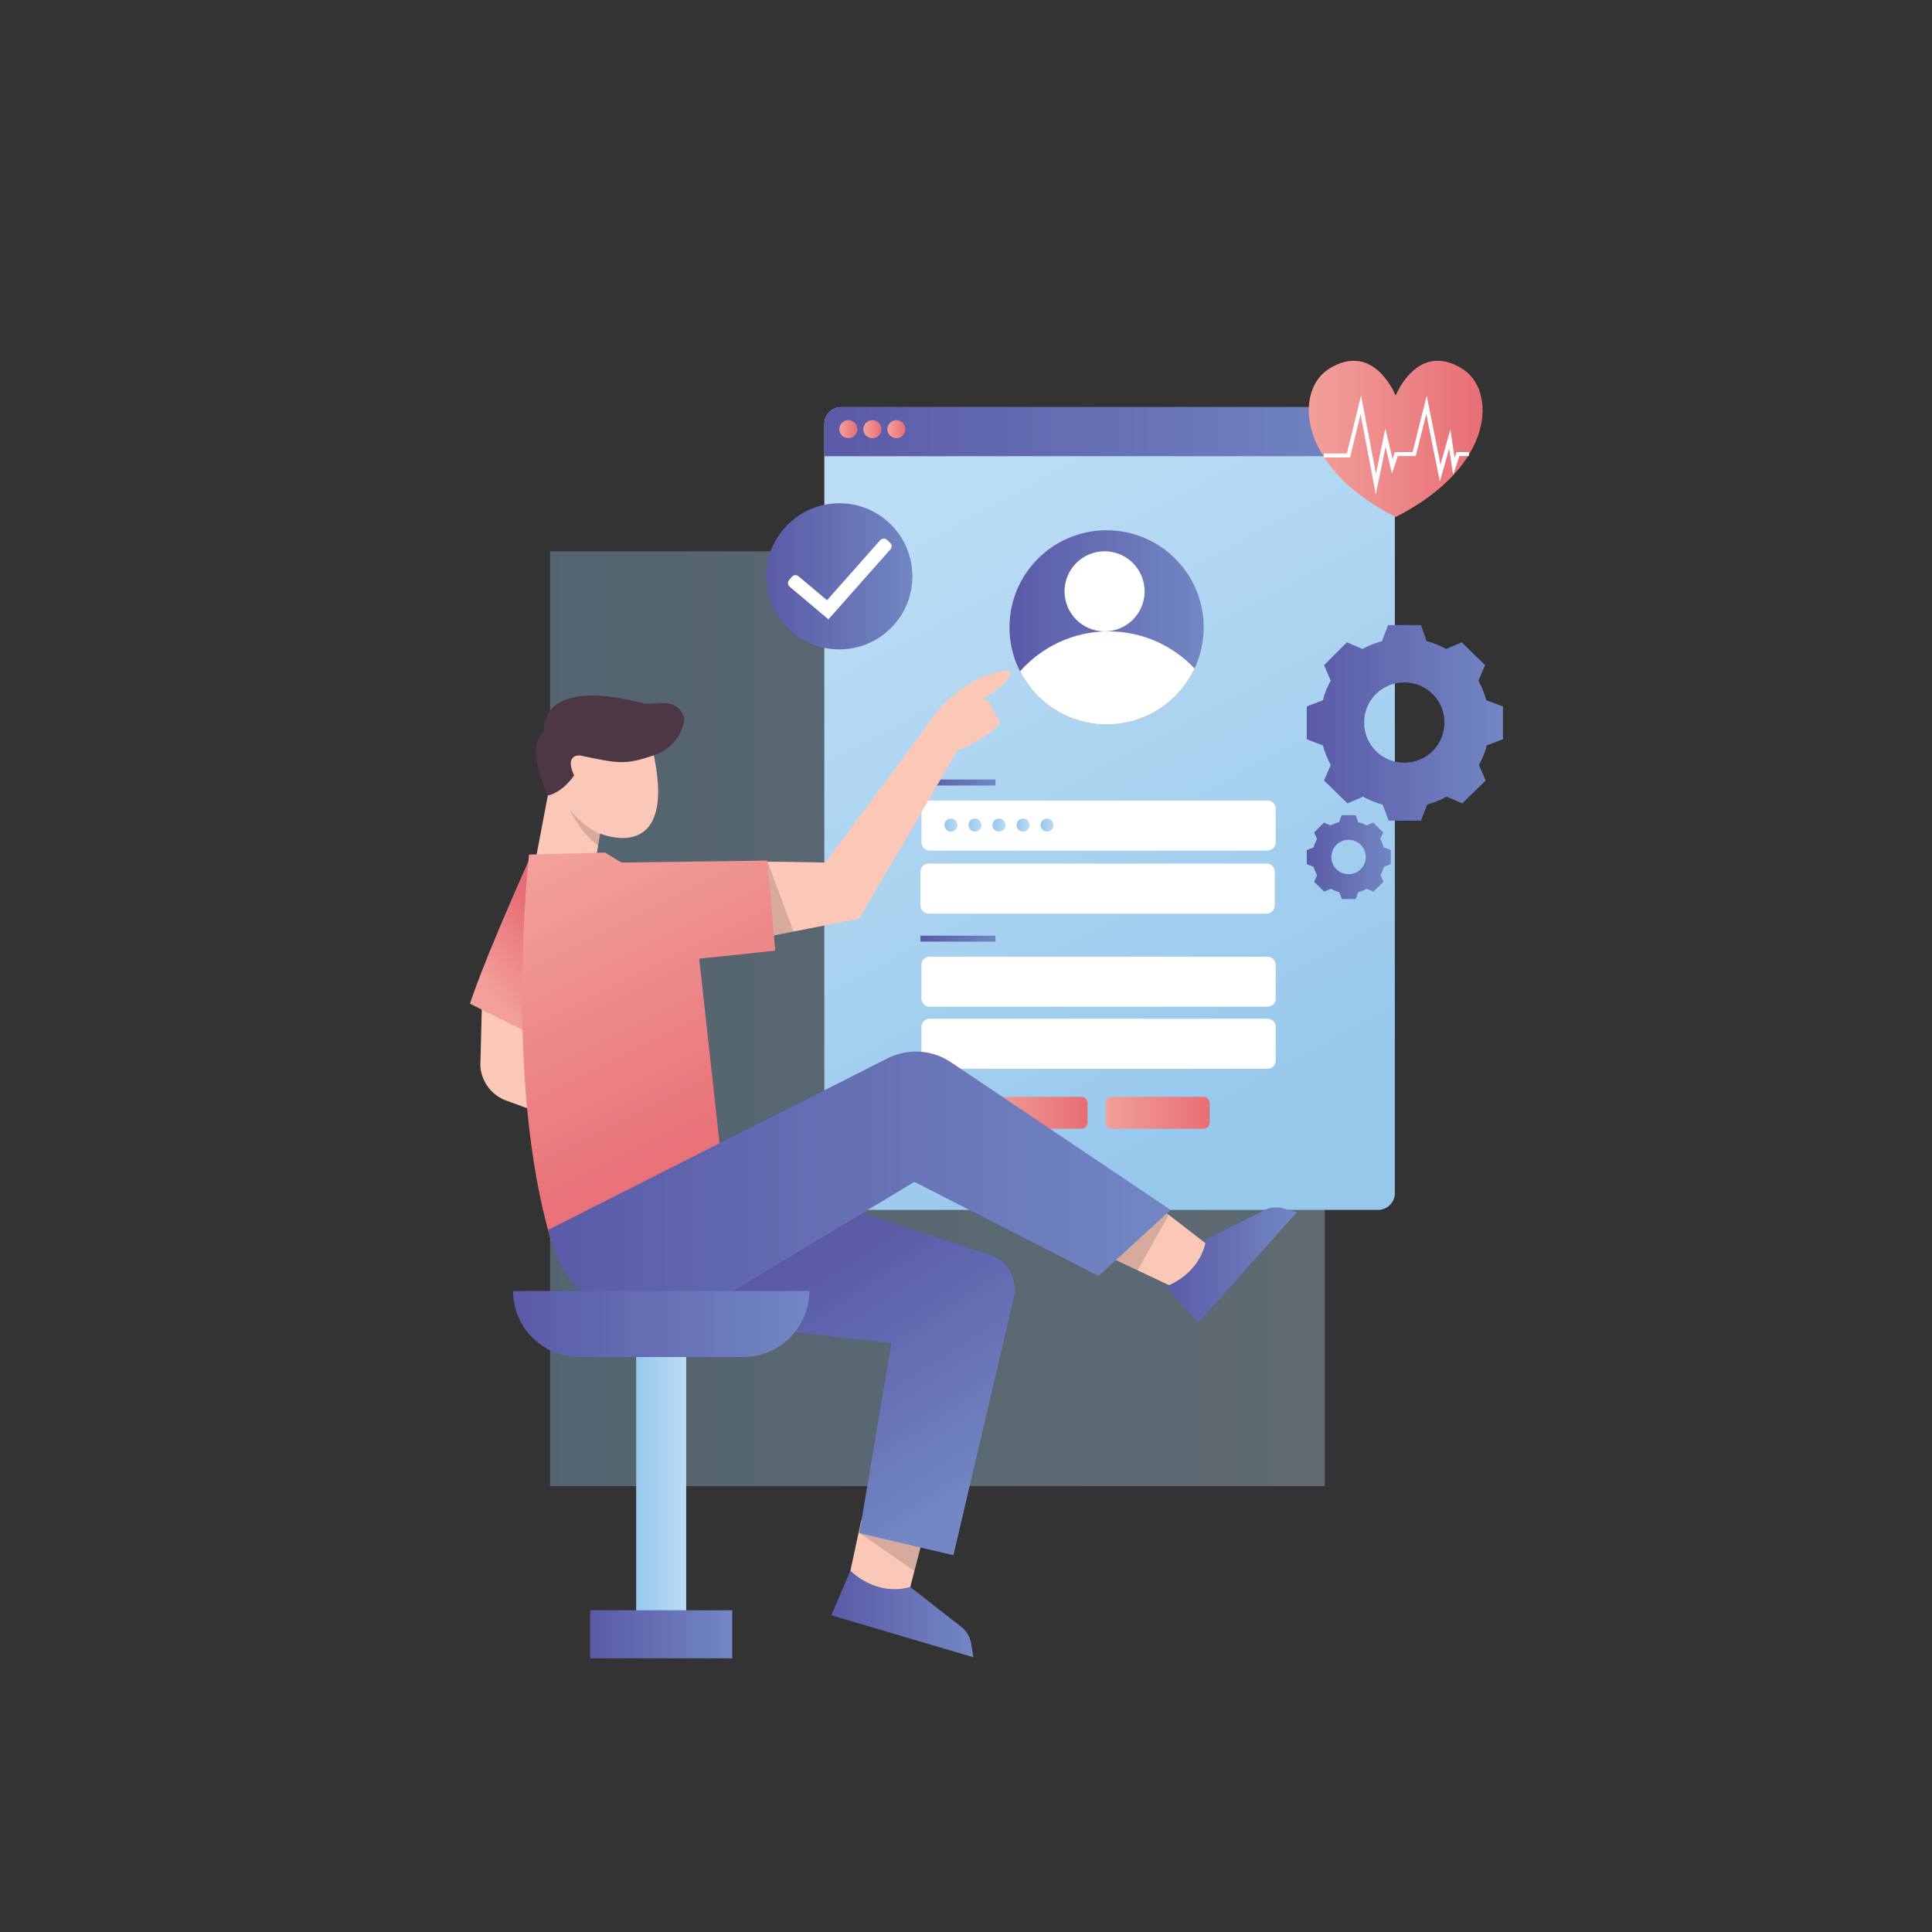 <?xml version="1.0" encoding="utf-8"?>
<!-- Generator: Adobe Illustrator 16.0.0, SVG Export Plug-In . SVG Version: 6.00 Build 0)  -->
<!DOCTYPE svg PUBLIC "-//W3C//DTD SVG 1.1//EN" "http://www.w3.org/Graphics/SVG/1.1/DTD/svg11.dtd">
<svg version="1.1" id="Layer_1" xmlns="http://www.w3.org/2000/svg" xmlns:xlink="http://www.w3.org/1999/xlink" x="0px" y="0px"
	 width="1000px" height="1000px" viewBox="0 0 1000 1000" enable-background="new 0 0 1000 1000" xml:space="preserve">
<rect x="0" y="0" width="1000" height="1000" fill="#333333" stroke="none"/>
<g opacity="0.33">
	<g>
		<defs>
			<rect id="SVGID_1_" x="284.718" y="285.349" width="400.987" height="483.88"/>
		</defs>
		<clipPath id="SVGID_2_">
			<use xlink:href="#SVGID_1_"  overflow="visible"/>
		</clipPath>
		<g clip-path="url(#SVGID_2_)">
			<defs>
				<rect id="SVGID_3_" x="284.718" y="285.349" width="400.987" height="483.88"/>
			</defs>
			<clipPath id="SVGID_4_">
				<use xlink:href="#SVGID_3_"  overflow="visible"/>
			</clipPath>
			
				<linearGradient id="SVGID_5_" gradientUnits="userSpaceOnUse" x1="-297.38" y1="1100.224" x2="-295.694" y2="1100.224" gradientTransform="matrix(237.752 0 0 -237.752 70987.375 262107.75)">
				<stop  offset="0" style="stop-color:#96C8EC"/>
				<stop  offset="1" style="stop-color:#BADCF4"/>
			</linearGradient>
			<rect x="284.718" y="285.35" clip-path="url(#SVGID_4_)" fill="url(#SVGID_5_)" width="400.987" height="483.879"/>
		</g>
	</g>
</g>
<g>
	<defs>
		<path id="SVGID_6_" d="M435.352,210.748c-4.798,0-8.682,3.885-8.682,8.683v398.128c0,4.796,3.884,8.682,8.682,8.682h277.935
			c4.797,0,8.684-3.886,8.684-8.682V219.431c0-4.798-3.887-8.683-8.684-8.683H435.352z"/>
	</defs>
	<clipPath id="SVGID_7_">
		<use xlink:href="#SVGID_6_"  overflow="visible"/>
	</clipPath>
	
		<linearGradient id="SVGID_8_" gradientUnits="userSpaceOnUse" x1="-301.085" y1="1099.205" x2="-299.399" y2="1099.205" gradientTransform="matrix(-99.534 -184.322 -184.322 99.534 173301.25 -164325.156)">
		<stop  offset="0" style="stop-color:#96C8EC"/>
		<stop  offset="1" style="stop-color:#BADCF4"/>
	</linearGradient>
	<polygon clip-path="url(#SVGID_7_)" fill="url(#SVGID_8_)" points="493.339,749.701 252.958,304.552 655.301,87.288 
		895.681,532.436 	"/>
</g>
<g>
	<defs>
		<rect id="SVGID_9_" x="476.404" y="403.472" width="38.854" height="3.107"/>
	</defs>
	<clipPath id="SVGID_10_">
		<use xlink:href="#SVGID_9_"  overflow="visible"/>
	</clipPath>
	
		<linearGradient id="SVGID_11_" gradientUnits="userSpaceOnUse" x1="-278.896" y1="1095.157" x2="-277.209" y2="1095.157" gradientTransform="matrix(23.038 0 0 -23.038 6901.594 25635.234)">
		<stop  offset="0" style="stop-color:#5A5AA7"/>
		<stop  offset="1" style="stop-color:#7287C3"/>
	</linearGradient>
	<rect x="476.404" y="403.472" clip-path="url(#SVGID_10_)" fill="url(#SVGID_11_)" width="38.854" height="3.107"/>
</g>
<g>
	<defs>
		<rect id="SVGID_12_" x="476.404" y="484.289" width="38.854" height="3.107"/>
	</defs>
	<clipPath id="SVGID_13_">
		<use xlink:href="#SVGID_12_"  overflow="visible"/>
	</clipPath>
	
		<linearGradient id="SVGID_14_" gradientUnits="userSpaceOnUse" x1="-278.896" y1="1093.729" x2="-277.209" y2="1093.729" gradientTransform="matrix(23.038 0 0 -23.038 6901.594 25683.156)">
		<stop  offset="0" style="stop-color:#5A5AA7"/>
		<stop  offset="1" style="stop-color:#7287C3"/>
	</linearGradient>
	<rect x="476.404" y="484.289" clip-path="url(#SVGID_13_)" fill="url(#SVGID_14_)" width="38.854" height="3.107"/>
</g>
<path fill="#FFFFFF" d="M660.319,418.586v17.431c0,2.34-1.897,4.237-4.238,4.237H481.157c-2.34,0-4.235-1.897-4.235-4.237v-17.431
	c0-2.34,1.896-4.237,4.235-4.237h174.924C658.422,414.349,660.319,416.246,660.319,418.586"/>
<path fill="#FFFFFF" d="M659.8,451.225v17.429c0,2.342-1.897,4.239-4.235,4.239H480.64c-2.34,0-4.235-1.897-4.235-4.239v-17.429
	c0-2.34,1.896-4.237,4.235-4.237h174.925C657.902,446.987,659.8,448.885,659.8,451.225"/>
<path fill="#FFFFFF" d="M660.319,499.405v17.43c0,2.34-1.897,4.237-4.238,4.237H481.157c-2.34,0-4.235-1.897-4.235-4.237v-17.43
	c0-2.34,1.896-4.237,4.235-4.237h174.924C658.422,495.168,660.319,497.065,660.319,499.405"/>
<g>
	<defs>
		<path id="SVGID_15_" d="M575.547,567.697c-1.821,0-3.301,1.479-3.301,3.303v9.974c0,1.823,1.479,3.303,3.301,3.303h47.278
			c1.823,0,3.301-1.479,3.301-3.303V571c0-1.824-1.478-3.303-3.301-3.303H575.547z"/>
	</defs>
	<clipPath id="SVGID_16_">
		<use xlink:href="#SVGID_15_"  overflow="visible"/>
	</clipPath>
	
		<linearGradient id="SVGID_17_" gradientUnits="userSpaceOnUse" x1="-283.279" y1="1094.607" x2="-281.593" y2="1094.607" gradientTransform="matrix(31.946 0 0 -31.946 9621.891 35544.328)">
		<stop  offset="0" style="stop-color:#F2A099"/>
		<stop  offset="1" style="stop-color:#E86E76"/>
	</linearGradient>
	<rect x="572.246" y="567.697" clip-path="url(#SVGID_16_)" fill="url(#SVGID_17_)" width="53.88" height="16.579"/>
</g>
<g>
	<defs>
		<path id="SVGID_18_" d="M512.344,567.697c-1.824,0-3.301,1.479-3.301,3.303v9.974c0,1.823,1.477,3.303,3.301,3.303h47.276
			c1.825,0,3.301-1.479,3.301-3.303V571c0-1.824-1.476-3.303-3.301-3.303H512.344z"/>
	</defs>
	<clipPath id="SVGID_19_">
		<use xlink:href="#SVGID_18_"  overflow="visible"/>
	</clipPath>
	
		<linearGradient id="SVGID_20_" gradientUnits="userSpaceOnUse" x1="-284.085" y1="1094.607" x2="-282.398" y2="1094.607" gradientTransform="matrix(31.946 0 0 -31.946 9584.422 35544.328)">
		<stop  offset="0" style="stop-color:#F2A099"/>
		<stop  offset="1" style="stop-color:#E86E76"/>
	</linearGradient>
	<rect x="509.043" y="567.697" clip-path="url(#SVGID_19_)" fill="url(#SVGID_20_)" width="53.878" height="16.579"/>
</g>
<path fill="#FFFFFF" d="M660.319,531.526v17.429c0,2.341-1.897,4.238-4.238,4.238H481.157c-2.34,0-4.235-1.897-4.235-4.238v-17.429
	c0-2.339,1.896-4.236,4.235-4.236h174.924C658.422,527.29,660.319,529.188,660.319,531.526"/>
<g>
	<defs>
		<path id="SVGID_21_" d="M522.512,324.722c0,8.207,1.97,15.947,5.449,22.775c8.301,16.307,25.242,27.479,44.806,27.479
			c20.141,0,37.517-11.854,45.538-28.961c3.023-6.464,4.714-13.676,4.714-21.293c0-27.758-22.495-50.251-50.252-50.251
			C545.008,274.471,522.512,296.964,522.512,324.722"/>
	</defs>
	<clipPath id="SVGID_22_">
		<use xlink:href="#SVGID_21_"  overflow="visible"/>
	</clipPath>
	
		<linearGradient id="SVGID_23_" gradientUnits="userSpaceOnUse" x1="-290.913" y1="1099.289" x2="-289.226" y2="1099.289" gradientTransform="matrix(59.592 0 0 -59.592 17858.438 65833.125)">
		<stop  offset="0" style="stop-color:#5A5AA7"/>
		<stop  offset="1" style="stop-color:#7287C3"/>
	</linearGradient>
	<rect x="522.512" y="274.471" clip-path="url(#SVGID_22_)" fill="url(#SVGID_23_)" width="100.507" height="100.507"/>
</g>
<g>
	<defs>
		<path id="SVGID_24_" d="M488.838,427.042c0,1.86,1.509,3.368,3.368,3.368c1.858,0,3.365-1.508,3.365-3.368
			s-1.507-3.368-3.365-3.368C490.347,423.674,488.838,425.182,488.838,427.042"/>
	</defs>
	<clipPath id="SVGID_25_">
		<use xlink:href="#SVGID_24_"  overflow="visible"/>
	</clipPath>
	
		<linearGradient id="SVGID_26_" gradientUnits="userSpaceOnUse" x1="-181.742" y1="1065.049" x2="-180.056" y2="1065.049" gradientTransform="matrix(3.993 0 0 -3.993 1214.58 4680.049)">
		<stop  offset="0" style="stop-color:#96C8EC"/>
		<stop  offset="1" style="stop-color:#BADCF4"/>
	</linearGradient>
	<rect x="488.838" y="423.674" clip-path="url(#SVGID_25_)" fill="url(#SVGID_26_)" width="6.733" height="6.736"/>
</g>
<g>
	<defs>
		<path id="SVGID_27_" d="M501.271,427.042c0,1.86,1.508,3.368,3.367,3.368c1.858,0,3.366-1.508,3.366-3.368
			s-1.508-3.368-3.366-3.368C502.779,423.674,501.271,425.182,501.271,427.042"/>
	</defs>
	<clipPath id="SVGID_28_">
		<use xlink:href="#SVGID_27_"  overflow="visible"/>
	</clipPath>
	
		<linearGradient id="SVGID_29_" gradientUnits="userSpaceOnUse" x1="-180.475" y1="1065.049" x2="-178.789" y2="1065.049" gradientTransform="matrix(3.993 0 0 -3.993 1221.953 4680.049)">
		<stop  offset="0" style="stop-color:#96C8EC"/>
		<stop  offset="1" style="stop-color:#BADCF4"/>
	</linearGradient>
	<rect x="501.271" y="423.674" clip-path="url(#SVGID_28_)" fill="url(#SVGID_29_)" width="6.733" height="6.736"/>
</g>
<g>
	<defs>
		<path id="SVGID_30_" d="M513.706,427.042c0,1.86,1.506,3.368,3.366,3.368s3.366-1.508,3.366-3.368s-1.506-3.368-3.366-3.368
			S513.706,425.182,513.706,427.042"/>
	</defs>
	<clipPath id="SVGID_31_">
		<use xlink:href="#SVGID_30_"  overflow="visible"/>
	</clipPath>
	
		<linearGradient id="SVGID_32_" gradientUnits="userSpaceOnUse" x1="-179.207" y1="1065.049" x2="-177.522" y2="1065.049" gradientTransform="matrix(3.993 0 0 -3.993 1229.324 4680.049)">
		<stop  offset="0" style="stop-color:#96C8EC"/>
		<stop  offset="1" style="stop-color:#BADCF4"/>
	</linearGradient>
	<rect x="513.706" y="423.674" clip-path="url(#SVGID_31_)" fill="url(#SVGID_32_)" width="6.732" height="6.736"/>
</g>
<g>
	<defs>
		<path id="SVGID_33_" d="M526.179,426.53c-0.284,1.839,0.976,3.558,2.814,3.839c1.838,0.284,3.559-0.977,3.84-2.814
			c0.283-1.839-0.977-3.56-2.814-3.841c-0.174-0.026-0.346-0.04-0.517-0.04C527.868,423.674,526.435,424.864,526.179,426.53"/>
	</defs>
	<clipPath id="SVGID_34_">
		<use xlink:href="#SVGID_33_"  overflow="visible"/>
	</clipPath>
	
		<linearGradient id="SVGID_35_" gradientUnits="userSpaceOnUse" x1="-177.958" y1="1065.023" x2="-176.271" y2="1065.023" gradientTransform="matrix(3.994 0 0 -3.994 1236.865 4680.67)">
		<stop  offset="0" style="stop-color:#96C8EC"/>
		<stop  offset="1" style="stop-color:#BADCF4"/>
	</linearGradient>
	<rect x="525.895" y="423.674" clip-path="url(#SVGID_34_)" fill="url(#SVGID_35_)" width="7.222" height="6.979"/>
</g>
<g>
	<defs>
		<path id="SVGID_36_" d="M538.611,426.53c-0.283,1.839,0.979,3.558,2.815,3.839c1.838,0.284,3.558-0.977,3.841-2.814
			c0.283-1.839-0.979-3.56-2.816-3.841c-0.173-0.026-0.346-0.04-0.516-0.04C540.302,423.674,538.866,424.864,538.611,426.53"/>
	</defs>
	<clipPath id="SVGID_37_">
		<use xlink:href="#SVGID_36_"  overflow="visible"/>
	</clipPath>
	
		<linearGradient id="SVGID_38_" gradientUnits="userSpaceOnUse" x1="-176.69" y1="1065.023" x2="-175.003" y2="1065.023" gradientTransform="matrix(3.994 0 0 -3.994 1244.236 4680.67)">
		<stop  offset="0" style="stop-color:#96C8EC"/>
		<stop  offset="1" style="stop-color:#BADCF4"/>
	</linearGradient>
	<rect x="538.328" y="423.674" clip-path="url(#SVGID_37_)" fill="url(#SVGID_38_)" width="7.223" height="6.979"/>
</g>
<g>
	<defs>
		<path id="SVGID_39_" d="M435.352,210.748c-4.798,0-8.682,3.885-8.682,8.683v16.703h295.3v-16.703c0-4.798-3.887-8.683-8.684-8.683
			H435.352z"/>
	</defs>
	<clipPath id="SVGID_40_">
		<use xlink:href="#SVGID_39_"  overflow="visible"/>
	</clipPath>
	
		<linearGradient id="SVGID_41_" gradientUnits="userSpaceOnUse" x1="-296.47" y1="1100.654" x2="-294.783" y2="1100.654" gradientTransform="matrix(175.089 0 0 -175.089 52335.25 192935.375)">
		<stop  offset="0" style="stop-color:#5A5AA7"/>
		<stop  offset="1" style="stop-color:#7287C3"/>
	</linearGradient>
	<rect x="426.67" y="210.748" clip-path="url(#SVGID_40_)" fill="url(#SVGID_41_)" width="295.3" height="25.385"/>
</g>
<g>
	<defs>
		<path id="SVGID_42_" d="M434.44,222.145c0,2.575,2.086,4.663,4.661,4.663c2.576,0,4.663-2.088,4.663-4.663
			c0-2.574-2.087-4.664-4.663-4.664C436.526,217.481,434.44,219.57,434.44,222.145"/>
	</defs>
	<clipPath id="SVGID_43_">
		<use xlink:href="#SVGID_42_"  overflow="visible"/>
	</clipPath>
	
		<linearGradient id="SVGID_44_" gradientUnits="userSpaceOnUse" x1="-218.32" y1="1090.121" x2="-216.633" y2="1090.121" gradientTransform="matrix(5.529 0 0 -5.529 1641.555 6249.551)">
		<stop  offset="0" style="stop-color:#F2A099"/>
		<stop  offset="1" style="stop-color:#E86E76"/>
	</linearGradient>
	<rect x="434.44" y="217.481" clip-path="url(#SVGID_43_)" fill="url(#SVGID_44_)" width="9.324" height="9.327"/>
</g>
<g>
	<defs>
		<path id="SVGID_45_" d="M446.873,222.145c0,2.575,2.089,4.663,4.662,4.663c2.577,0,4.663-2.088,4.663-4.663
			c0-2.574-2.086-4.664-4.663-4.664C448.962,217.481,446.873,219.57,446.873,222.145"/>
	</defs>
	<clipPath id="SVGID_46_">
		<use xlink:href="#SVGID_45_"  overflow="visible"/>
	</clipPath>
	
		<linearGradient id="SVGID_47_" gradientUnits="userSpaceOnUse" x1="-217.404" y1="1090.121" x2="-215.718" y2="1090.121" gradientTransform="matrix(5.529 0 0 -5.529 1648.926 6249.551)">
		<stop  offset="0" style="stop-color:#F2A099"/>
		<stop  offset="1" style="stop-color:#E86E76"/>
	</linearGradient>
	<rect x="446.873" y="217.481" clip-path="url(#SVGID_46_)" fill="url(#SVGID_47_)" width="9.325" height="9.327"/>
</g>
<g>
	<defs>
		<path id="SVGID_48_" d="M459.307,222.145c0,2.575,2.089,4.663,4.664,4.663c2.574,0,4.661-2.088,4.661-4.663
			c0-2.574-2.087-4.664-4.661-4.664C461.396,217.481,459.307,219.57,459.307,222.145"/>
	</defs>
	<clipPath id="SVGID_49_">
		<use xlink:href="#SVGID_48_"  overflow="visible"/>
	</clipPath>
	
		<linearGradient id="SVGID_50_" gradientUnits="userSpaceOnUse" x1="-216.488" y1="1090.121" x2="-214.802" y2="1090.121" gradientTransform="matrix(5.529 0 0 -5.529 1656.297 6249.551)">
		<stop  offset="0" style="stop-color:#F2A099"/>
		<stop  offset="1" style="stop-color:#E86E76"/>
	</linearGradient>
	<rect x="459.307" y="217.481" clip-path="url(#SVGID_49_)" fill="url(#SVGID_50_)" width="9.325" height="9.327"/>
</g>
<path fill="#FFFFFF" d="M592.452,306.073c0,11.445-9.279,20.723-20.723,20.723c-11.445,0-20.724-9.278-20.724-20.723
	s9.278-20.723,20.724-20.723C583.173,285.35,592.452,294.627,592.452,306.073"/>
<path fill="#FFFFFF" d="M618.305,346.016c-8.021,17.107-25.397,28.96-45.538,28.96c-19.565,0-36.505-11.171-44.805-27.48
	c11.19-12.691,27.583-20.701,45.839-20.701C591.344,326.796,607.155,334.183,618.305,346.016"/>
<g>
	<defs>
		<path id="SVGID_51_" d="M722.403,204.735c-2.094-4.823-13.116-26.953-34.33-13.971c-17.944,10.98-17.35,50.617,34.312,76.82v0.019
			c0.005-0.004,0.01-0.008,0.019-0.009c0.005,0.001,0.01,0.005,0.018,0.009v-0.019c51.658-26.203,52.253-65.839,34.309-76.82
			c-4.698-2.875-8.897-4.028-12.61-4.028C731.071,186.733,724.03,200.979,722.403,204.735"/>
	</defs>
	<clipPath id="SVGID_52_">
		<use xlink:href="#SVGID_51_"  overflow="visible"/>
	</clipPath>
	
		<linearGradient id="SVGID_53_" gradientUnits="userSpaceOnUse" x1="-288.784" y1="1099.918" x2="-287.097" y2="1099.918" gradientTransform="matrix(53.346 0 0 -53.346 16083 58899.469)">
		<stop  offset="0" style="stop-color:#F2A099"/>
		<stop  offset="1" style="stop-color:#E86E76"/>
	</linearGradient>
	<rect x="670.129" y="177.782" clip-path="url(#SVGID_52_)" fill="url(#SVGID_53_)" width="104.545" height="89.821"/>
</g>
<polygon fill="#FFFFFF" points="712.11,255.947 704.234,214.432 698.801,236.771 685.239,236.771 685.239,234.698 697.174,234.698 
	704.486,204.633 712.193,245.266 717.035,221.747 720.816,237.624 722.025,233.989 731.17,233.989 738.463,204.813 745.604,240.451 
	750.701,222.309 752.901,236.973 753.895,233.989 760.307,233.989 760.307,236.063 755.389,236.063 752.132,245.828 
	750.085,232.165 745.266,249.315 738.242,214.25 732.787,236.063 723.521,236.063 720.484,245.175 717.18,231.31 "/>
<g>
	<defs>
		<path id="SVGID_54_" d="M706.092,373.992c0-11.54,9.23-20.771,20.77-20.771s20.771,9.231,20.771,20.771
			c0,11.54-9.232,20.77-20.771,20.77S706.092,385.532,706.092,373.992 M718.494,323.509l-3.172,8.366
			c-3.462,0.865-6.923,2.307-10.097,4.04l-8.077-3.463l-11.825,11.829l3.458,8.077c-1.729,3.174-3.172,6.346-4.036,10.096
			l-8.366,3.174v17.02l8.366,3.172c0.864,3.462,2.308,6.925,4.036,10.098l-3.458,8.077l12.113,11.828l8.079-3.463
			c3.172,1.731,6.345,3.175,10.097,4.039l3.172,8.365h16.73l3.174-8.365c3.463-0.864,6.927-2.308,10.099-4.039l8.077,3.463
			l12.114-11.828l-3.461-8.077c1.728-3.173,3.172-6.347,4.037-10.098l8.365-3.172v-17.02l-8.653-3.174
			c-0.866-3.461-2.308-6.923-4.039-10.096l3.462-8.077l-12.115-11.829l-8.077,3.463c-3.172-1.732-6.346-3.174-10.097-4.04
			l-2.886-8.366H718.494z"/>
	</defs>
	<clipPath id="SVGID_55_">
		<use xlink:href="#SVGID_54_"  overflow="visible"/>
	</clipPath>
	
		<linearGradient id="SVGID_56_" gradientUnits="userSpaceOnUse" x1="-289.955" y1="1098.973" x2="-288.268" y2="1098.973" gradientTransform="matrix(60.206 0 0 -60.206 18133.375 66538.812)">
		<stop  offset="0" style="stop-color:#5A5AA7"/>
		<stop  offset="1" style="stop-color:#7287C3"/>
	</linearGradient>
	<rect x="676.379" y="323.51" clip-path="url(#SVGID_55_)" fill="url(#SVGID_56_)" width="101.541" height="101.253"/>
</g>
<g>
	<defs>
		<path id="SVGID_57_" d="M689.114,443.579c0-4.945,3.953-8.902,8.899-8.902c4.945,0,8.902,3.957,8.902,8.902
			c0,4.944-3.957,8.901-8.902,8.901C693.067,452.48,689.114,448.523,689.114,443.579 M694.43,421.943l-1.362,3.584
			c-1.482,0.373-2.965,0.99-4.325,1.731l-3.462-1.483l-5.069,5.069l1.483,3.461c-0.743,1.359-1.358,2.721-1.731,4.328l-3.584,1.359
			v7.294l3.584,1.359c0.373,1.484,0.988,2.969,1.731,4.328l-1.483,3.461l5.194,5.07l3.46-1.484c1.361,0.742,2.72,1.358,4.327,1.73
			l1.36,3.585h7.172l1.356-3.585c1.486-0.372,2.969-0.988,4.329-1.73l3.462,1.484l5.191-5.07l-1.482-3.461
			c0.741-1.359,1.358-2.721,1.732-4.328l3.584-1.359v-7.294l-3.709-1.359c-0.372-1.484-0.988-2.969-1.731-4.328l1.482-3.461
			l-5.192-5.069l-3.461,1.483c-1.358-0.741-2.719-1.358-4.327-1.731l-1.234-3.584H694.43z"/>
	</defs>
	<clipPath id="SVGID_58_">
		<use xlink:href="#SVGID_57_"  overflow="visible"/>
	</clipPath>
	
		<linearGradient id="SVGID_59_" gradientUnits="userSpaceOnUse" x1="-277.894" y1="1095.174" x2="-276.207" y2="1095.174" gradientTransform="matrix(25.802 0 0 -25.802 7846.75 28701.922)">
		<stop  offset="0" style="stop-color:#5A5AA7"/>
		<stop  offset="1" style="stop-color:#7287C3"/>
	</linearGradient>
	<rect x="676.379" y="421.943" clip-path="url(#SVGID_58_)" fill="url(#SVGID_59_)" width="43.519" height="43.394"/>
</g>
<g>
	<defs>
		<path id="SVGID_60_" d="M396.62,298.302c0,20.887,16.933,37.819,37.82,37.819c20.886,0,37.817-16.932,37.817-37.819
			c0-20.888-16.932-37.819-37.817-37.819C413.553,260.482,396.62,277.414,396.62,298.302"/>
	</defs>
	<clipPath id="SVGID_61_">
		<use xlink:href="#SVGID_60_"  overflow="visible"/>
	</clipPath>
	
		<linearGradient id="SVGID_62_" gradientUnits="userSpaceOnUse" x1="-289.397" y1="1098.969" x2="-287.71" y2="1098.969" gradientTransform="matrix(44.847 0 0 -44.847 13375.281 49584)">
		<stop  offset="0" style="stop-color:#5A5AA7"/>
		<stop  offset="1" style="stop-color:#7287C3"/>
	</linearGradient>
	<rect x="396.62" y="260.482" clip-path="url(#SVGID_61_)" fill="url(#SVGID_62_)" width="75.638" height="75.638"/>
</g>
<path fill="#FFFFFF" d="M428.785,320.578l-20.057-16.89c-1.027-0.865-1.159-2.398-0.293-3.425l1.44-1.712
	c0.865-1.025,2.398-1.159,3.425-0.293l14.761,12.43l27.532-31.082c0.889-1.006,2.425-1.098,3.43-0.209l1.675,1.484
	c1.006,0.891,1.098,2.427,0.208,3.433L428.785,320.578z"/>
<polygon fill="#FBC8B8" points="478.476,793.06 473.294,813.141 470.187,825.181 439.103,817.927 444.429,793.163 445.807,786.77 
	"/>
<polygon fill="#FBC8B8" points="625.525,644.674 611.795,668.339 588.806,657.522 566.279,646.922 590.7,617.807 604.977,628.821 
	"/>
<g opacity="0.15">
	<g>
		<defs>
			<rect id="SVGID_63_" x="566.277" y="617.806" width="38.701" height="39.715"/>
		</defs>
		<clipPath id="SVGID_64_">
			<use xlink:href="#SVGID_63_"  overflow="visible"/>
		</clipPath>
		<polygon clip-path="url(#SVGID_64_)" fill="#010101" points="604.979,628.821 588.805,657.522 566.277,646.922 590.701,617.807 		
			"/>
	</g>
</g>
<g opacity="0.15">
	<g>
		<defs>
			<rect id="SVGID_65_" x="444.428" y="786.77" width="34.049" height="26.371"/>
		</defs>
		<clipPath id="SVGID_66_">
			<use xlink:href="#SVGID_65_"  overflow="visible"/>
		</clipPath>
		<polygon clip-path="url(#SVGID_66_)" fill="#010101" points="478.476,793.06 473.294,813.141 444.429,793.163 445.807,786.77 		
			"/>
	</g>
</g>
<g>
	<defs>
		<path id="SVGID_67_" d="M323.571,679.603l137.809,15.542l-16.579,98.434l48.7,11.395l31.279-133.397
			c2.232-9.523-3.196-19.172-12.496-22.206l-129.651-42.296L323.571,679.603z"/>
	</defs>
	<clipPath id="SVGID_68_">
		<use xlink:href="#SVGID_67_"  overflow="visible"/>
	</clipPath>
	
		<linearGradient id="SVGID_69_" gradientUnits="userSpaceOnUse" x1="-293.869" y1="1103.609" x2="-292.183" y2="1103.609" gradientTransform="matrix(46.081 71.886 71.886 -46.081 -65389.438 72650.547)">
		<stop  offset="0" style="stop-color:#5A5AA7"/>
		<stop  offset="1" style="stop-color:#7287C3"/>
	</linearGradient>
	<polygon clip-path="url(#SVGID_68_)" fill="url(#SVGID_69_)" points="467.763,514.641 616.926,747.336 382.821,897.403 
		233.658,664.71 	"/>
</g>
<path fill="#FBC8B8" d="M295.079,581.686l-33.021-12.01c-7.637-2.775-12.911-9.801-13.438-17.912l0.445-17.76l0.426-16.557h37.3
	L295.079,581.686z"/>
<g>
	<defs>
		<path id="SVGID_70_" d="M243.271,519.516c0,0,39.374,19.689,41.445,20.727l-10.361-96.363
			C248.451,501.904,243.271,519.516,243.271,519.516"/>
	</defs>
	<clipPath id="SVGID_71_">
		<use xlink:href="#SVGID_70_"  overflow="visible"/>
	</clipPath>
	
		<linearGradient id="SVGID_72_" gradientUnits="userSpaceOnUse" x1="-292.523" y1="1087.189" x2="-290.837" y2="1087.189" gradientTransform="matrix(20.352 -16.96 -16.96 -20.352 24639.531 17671.625)">
		<stop  offset="0" style="stop-color:#F2A099"/>
		<stop  offset="1" style="stop-color:#E86E76"/>
	</linearGradient>
	<polygon clip-path="url(#SVGID_71_)" fill="url(#SVGID_72_)" points="195.88,483.372 267.73,423.496 332.107,500.75 
		260.257,560.623 	"/>
</g>
<path fill="#FBC8B8" d="M509.042,361.506c0,0,5.181,2.073,4.146,5.181c0,0,3.107,2.073,2.071,4.144c0,0,3.107,1.038,2.072,4.146
	c0,0-8.289,8.287-21.758,13.469l-50.771,87.036l-34.069,6.684l-18.775,3.679l-9.326-39.375c0.766-0.383,7.025-0.486,14.632-0.455
	c13.003,0.053,29.922,0.455,29.922,0.455l50.771-68.384c0,0,16.577-29.013,44.554-31.086
	C522.512,346.999,526.656,351.145,509.042,361.506"/>
<path fill="#FBC8B8" d="M310.621,431.446l-0.053,0.29l-0.995,5.979l-5.169,31.031l-31.086-3.109l15.544-81.854
	c32.121-29.012,48.698,3.108,48.698,3.108C352.067,449.061,310.621,431.446,310.621,431.446"/>
<g opacity="0.15">
	<g>
		<defs>
			<rect id="SVGID_73_" x="382.633" y="446.009" width="28.1" height="39.833"/>
		</defs>
		<clipPath id="SVGID_74_">
			<use xlink:href="#SVGID_73_"  overflow="visible"/>
		</clipPath>
		<path clip-path="url(#SVGID_74_)" fill="#010101" d="M410.733,482.165l-18.775,3.679l-9.326-39.375
			c0.766-0.383,7.025-0.485,14.632-0.455L410.733,482.165z"/>
	</g>
</g>
<g>
	<defs>
		<path id="SVGID_75_" d="M273.837,442.325c0,0-13.364,116.215,11.45,200.058l91.127-14.588l-14.505-131.59l39.374-4.146
			l-4.144-46.626l-75.478,1.036l-8.452-5.182L273.837,442.325z"/>
	</defs>
	<clipPath id="SVGID_76_">
		<use xlink:href="#SVGID_75_"  overflow="visible"/>
	</clipPath>
	
		<linearGradient id="SVGID_77_" gradientUnits="userSpaceOnUse" x1="-296.022" y1="1103.602" x2="-294.336" y2="1103.602" gradientTransform="matrix(46.69 92.766 92.766 -46.69 -88271.5 79437.344)">
		<stop  offset="0" style="stop-color:#F2A099"/>
		<stop  offset="1" style="stop-color:#E86E76"/>
	</linearGradient>
	<polygon clip-path="url(#SVGID_76_)" fill="url(#SVGID_77_)" points="372.823,384.741 482.039,601.736 288.934,698.929 
		179.718,481.934 	"/>
</g>
<g>
	<defs>
		<path id="SVGID_78_" d="M459.469,547.763l-175.787,88.839c0,0,12.95,64.759,77.711,42.482l111.902-67.35l95.324,48.7
			l37.303-34.194l-113.771-76.453c-5.437-3.654-11.742-5.506-18.071-5.508C469.088,544.279,464.08,545.433,459.469,547.763"/>
	</defs>
	<clipPath id="SVGID_79_">
		<use xlink:href="#SVGID_78_"  overflow="visible"/>
	</clipPath>
	
		<linearGradient id="SVGID_80_" gradientUnits="userSpaceOnUse" x1="-296.986" y1="1099.805" x2="-295.3" y2="1099.805" gradientTransform="matrix(191.062 0 0 -191.062 57026.5 210753.25)">
		<stop  offset="0" style="stop-color:#5A5AA7"/>
		<stop  offset="1" style="stop-color:#7287C3"/>
	</linearGradient>
	<rect x="283.682" y="544.279" clip-path="url(#SVGID_79_)" fill="url(#SVGID_80_)" width="322.24" height="157.081"/>
</g>
<g>
	<defs>
		<path id="SVGID_81_" d="M430.296,836.061l73.565,21.756l-1.211-7.265c-0.555-3.324-2.332-6.318-4.987-8.394l-26.506-20.734
			c-18.198,5.046-30.986-8.461-30.986-8.461L430.296,836.061z"/>
	</defs>
	<clipPath id="SVGID_82_">
		<use xlink:href="#SVGID_81_"  overflow="visible"/>
	</clipPath>
	
		<linearGradient id="SVGID_83_" gradientUnits="userSpaceOnUse" x1="-288.812" y1="1093.898" x2="-287.125" y2="1093.898" gradientTransform="matrix(43.619 0 0 -43.619 13027.844 48549.656)">
		<stop  offset="0" style="stop-color:#5A5AA7"/>
		<stop  offset="1" style="stop-color:#7287C3"/>
	</linearGradient>
	<rect x="430.296" y="812.963" clip-path="url(#SVGID_82_)" fill="url(#SVGID_83_)" width="73.565" height="44.854"/>
</g>
<g>
	<defs>
		<path id="SVGID_84_" d="M654.404,626.373l-30.071,15.102c-3.214,18.612-20.894,24.398-20.894,24.398l16.66,18.799l51.114-57.208
			l-7.087-2.013c-1.207-0.343-2.442-0.511-3.675-0.511C658.369,624.94,656.299,625.425,654.404,626.373"/>
	</defs>
	<clipPath id="SVGID_85_">
		<use xlink:href="#SVGID_84_"  overflow="visible"/>
	</clipPath>
	
		<linearGradient id="SVGID_86_" gradientUnits="userSpaceOnUse" x1="-286.188" y1="1095.12" x2="-284.501" y2="1095.12" gradientTransform="matrix(40.184 0 0 -40.184 12103.656 44661.406)">
		<stop  offset="0" style="stop-color:#5A5AA7"/>
		<stop  offset="1" style="stop-color:#7287C3"/>
	</linearGradient>
	<rect x="603.439" y="624.94" clip-path="url(#SVGID_85_)" fill="url(#SVGID_86_)" width="67.774" height="59.731"/>
</g>
<path fill="#4D3745" d="M300.259,391.036c0,0-8.29-1.037-3.108,10.361c0,0-5.466,8.412-13.613,10.423c0,0-12.292-25.965-1.93-33.219
	c0,0-4.146-29.012,51.807-14.505c4.685,1.214,16.579-4.146,20.723,7.253c0.354,0.975-1.035,14.506-15.698,19.574
	C323.583,396.058,319.945,395.181,300.259,391.036"/>
<g opacity="0.15">
	<g>
		<defs>
			<rect id="SVGID_87_" x="295.088" y="419.032" width="15.481" height="18.683"/>
		</defs>
		<clipPath id="SVGID_88_">
			<use xlink:href="#SVGID_87_"  overflow="visible"/>
		</clipPath>
		<path clip-path="url(#SVGID_88_)" fill="#010101" d="M310.569,431.736l-0.995,5.979c-9.647-7.004-14.267-18.143-14.484-18.682
			C299.959,425.509,305.948,429.455,310.569,431.736"/>
	</g>
</g>
<g>
	<defs>
		<rect id="SVGID_89_" x="329.272" y="696.699" width="25.904" height="145.22"/>
	</defs>
	<clipPath id="SVGID_90_">
		<use xlink:href="#SVGID_89_"  overflow="visible"/>
	</clipPath>
	
		<linearGradient id="SVGID_91_" gradientUnits="userSpaceOnUse" x1="-272.743" y1="1082.581" x2="-271.057" y2="1082.581" gradientTransform="matrix(15.359 0 0 -15.359 4518.227 17396.305)">
		<stop  offset="0" style="stop-color:#96C8EC"/>
		<stop  offset="1" style="stop-color:#BADCF4"/>
	</linearGradient>
	<rect x="329.272" y="696.699" clip-path="url(#SVGID_90_)" fill="url(#SVGID_91_)" width="25.904" height="145.22"/>
</g>
<g>
	<defs>
		<path id="SVGID_92_" d="M265.548,668.203c0,18.886,15.31,34.194,34.192,34.194h84.965c18.885,0,34.193-15.309,34.193-34.194
			H265.548z"/>
	</defs>
	<clipPath id="SVGID_93_">
		<use xlink:href="#SVGID_92_"  overflow="visible"/>
	</clipPath>
	
		<linearGradient id="SVGID_94_" gradientUnits="userSpaceOnUse" x1="-294.85" y1="1098.265" x2="-293.163" y2="1098.265" gradientTransform="matrix(90.923 0 0 -90.923 27074.188 100543.125)">
		<stop  offset="0" style="stop-color:#5A5AA7"/>
		<stop  offset="1" style="stop-color:#7287C3"/>
	</linearGradient>
	<rect x="265.548" y="668.205" clip-path="url(#SVGID_93_)" fill="url(#SVGID_94_)" width="153.35" height="34.192"/>
</g>
<g>
	<defs>
		<rect id="SVGID_95_" x="305.44" y="833.469" width="73.565" height="24.868"/>
	</defs>
	<clipPath id="SVGID_96_">
		<use xlink:href="#SVGID_95_"  overflow="visible"/>
	</clipPath>
	
		<linearGradient id="SVGID_97_" gradientUnits="userSpaceOnUse" x1="-289.977" y1="1093.801" x2="-288.291" y2="1093.801" gradientTransform="matrix(43.619 0 0 -43.619 12953.844 48555.906)">
		<stop  offset="0" style="stop-color:#5A5AA7"/>
		<stop  offset="1" style="stop-color:#7287C3"/>
	</linearGradient>
	<rect x="305.44" y="833.469" clip-path="url(#SVGID_96_)" fill="url(#SVGID_97_)" width="73.565" height="24.868"/>
</g>
</svg>
